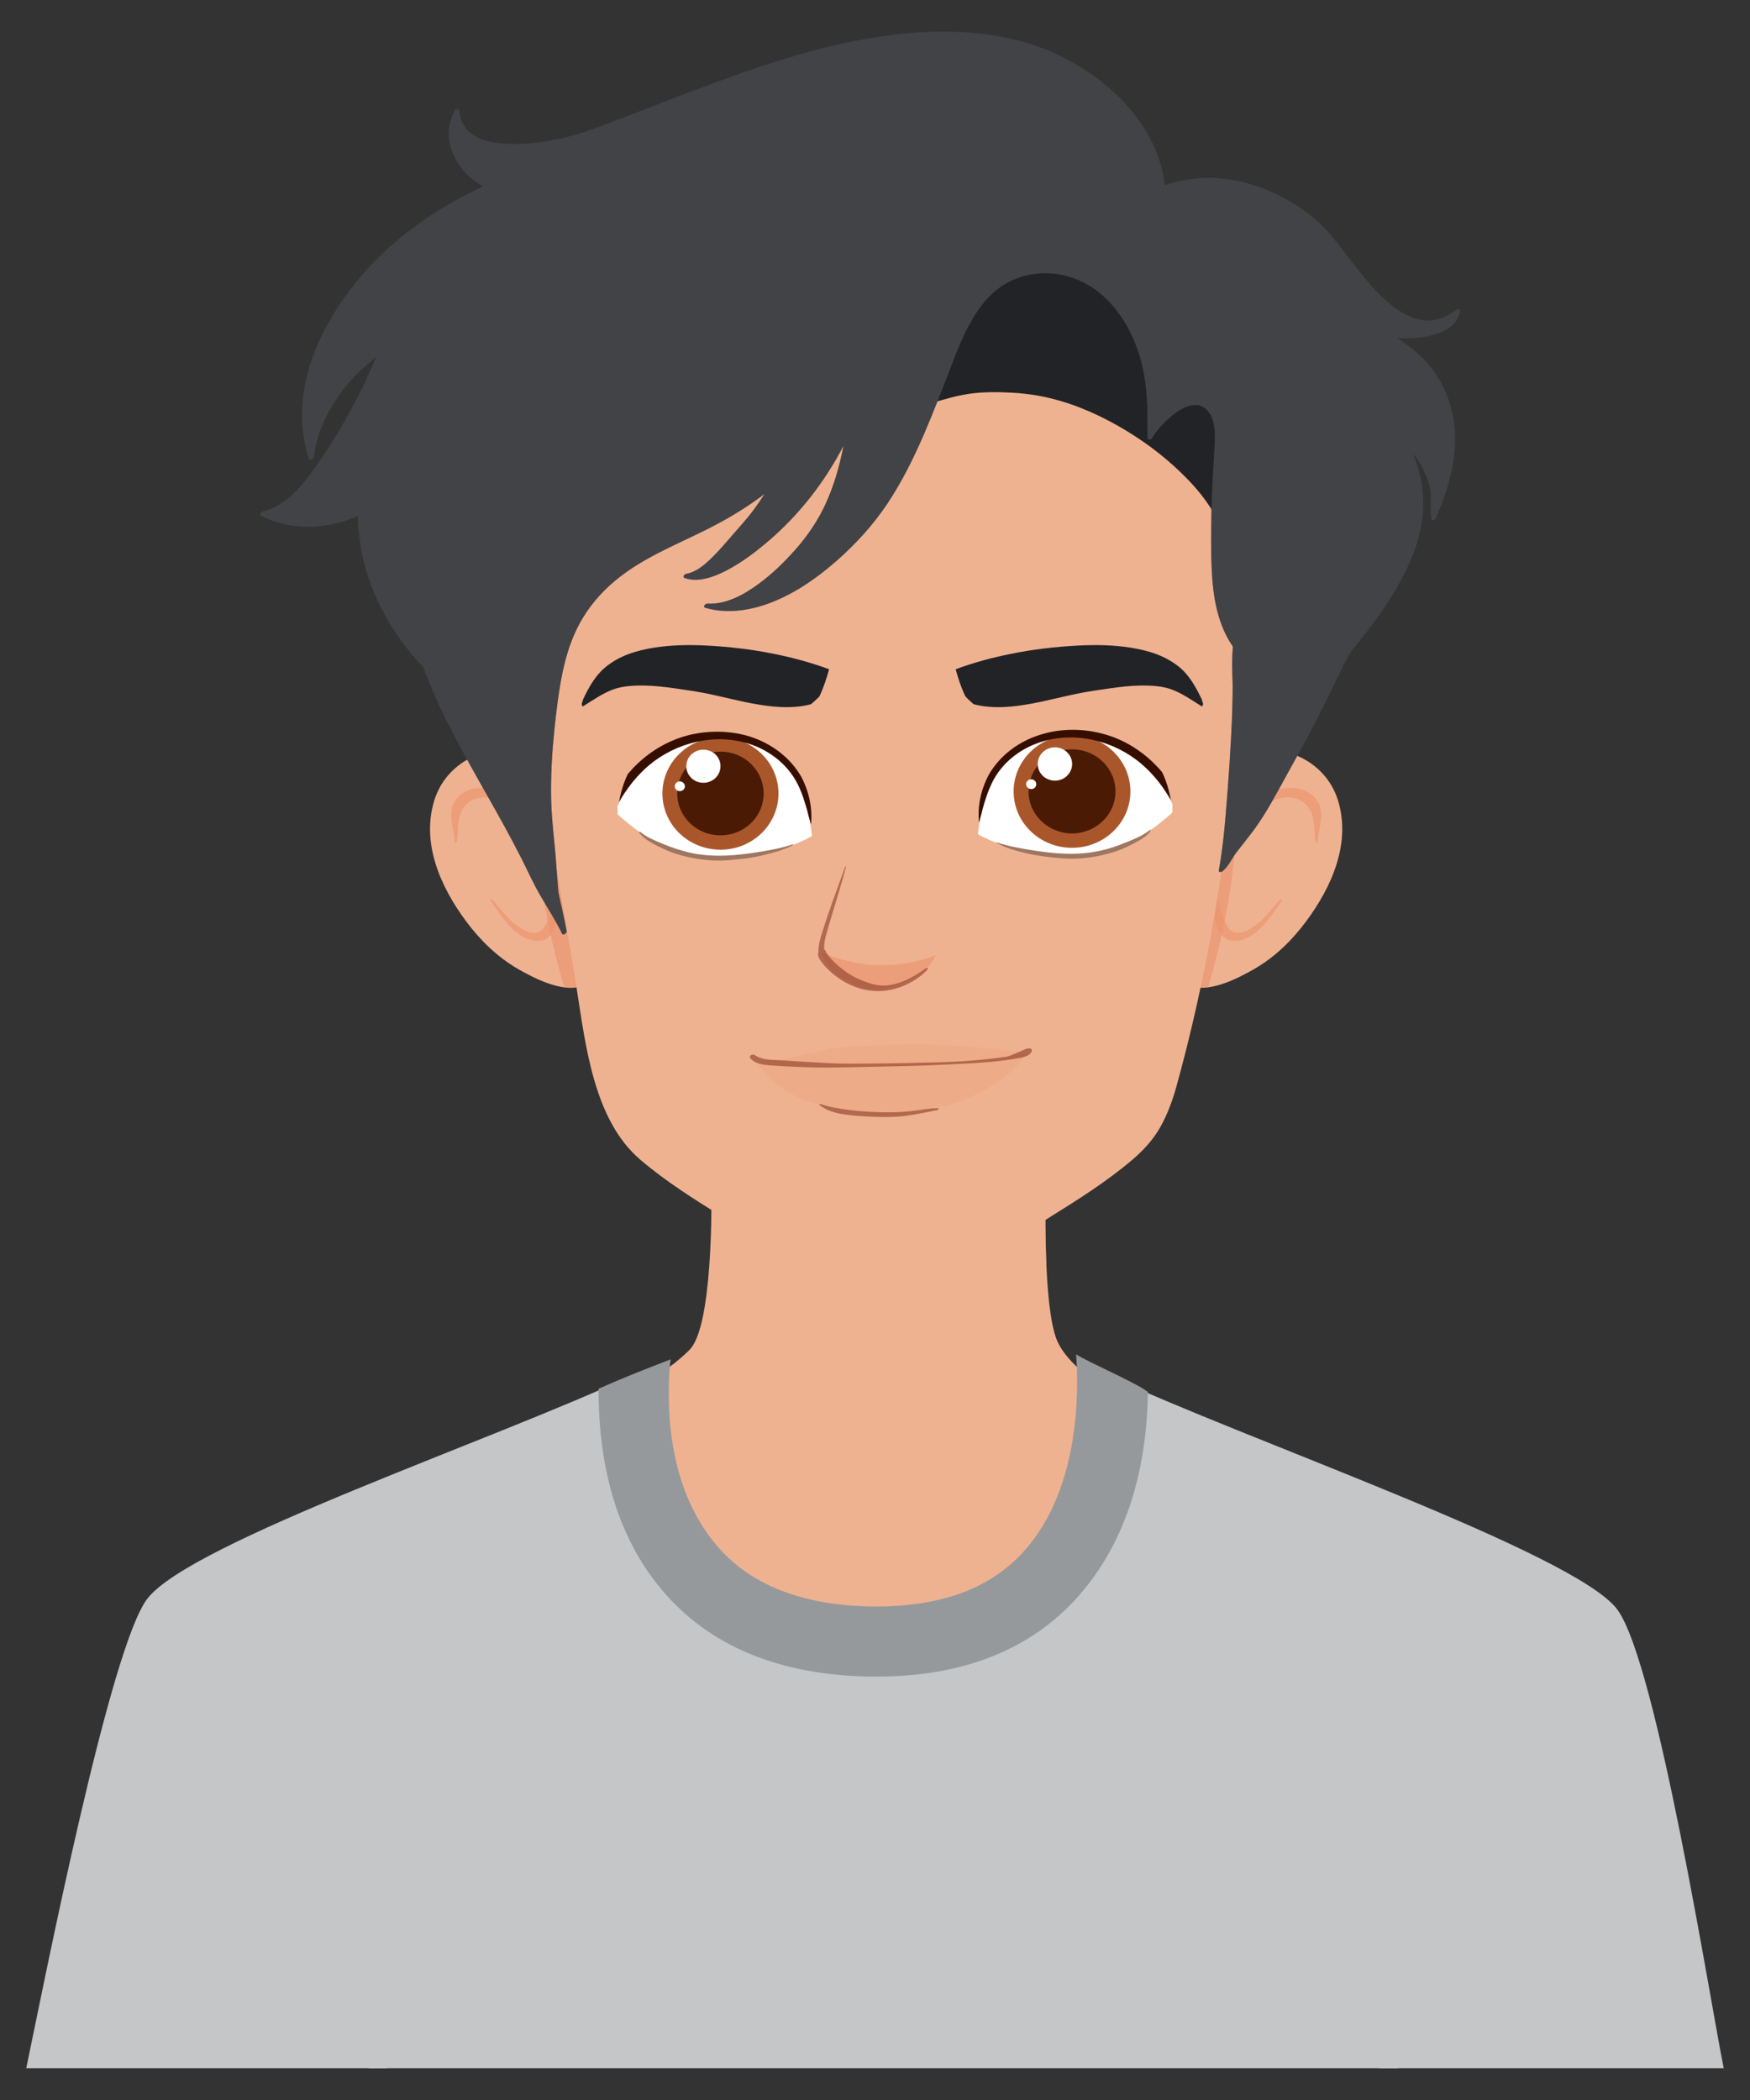 <?xml version="1.0" encoding="UTF-8"?>
<svg xmlns="http://www.w3.org/2000/svg" xmlns:xlink="http://www.w3.org/1999/xlink" width="50px" height="60px" viewBox="0 0 50 60" version="1.1">
<rect x="0" y="0" width="50" height="60" fill="#333333" stroke="none"/>
<defs>
<filter id="alpha" filterUnits="objectBoundingBox" x="0%" y="0%" width="100%" height="100%">
  <feColorMatrix type="matrix" in="SourceGraphic" values="0 0 0 0 1 0 0 0 0 1 0 0 0 0 1 0 0 0 1 0"/>
</filter>
<mask id="mask0">
  <g filter="url(#alpha)">
<rect x="0" y="0" width="50" height="60" style="fill:rgb(0%,0%,0%);fill-opacity:0.639;stroke:none;"/>
  </g>
</mask>
<clipPath id="clip1">
  <rect x="0" y="0" width="50" height="60"/>
</clipPath>
<g id="surface5" clip-path="url(#clip1)">
<path style=" stroke:none;fill-rule:nonzero;fill:rgb(93.725%,69.804%,56.863%);fill-opacity:1;" d="M 20.316 35.133 C 20.551 35.332 20.777 35.543 21.016 35.738 C 21.422 36.066 21.887 36.316 22.363 36.531 C 23.309 36.961 24.336 37.203 25.383 37.219 C 26.246 37.234 27.113 37.113 27.945 36.879 C 28.625 36.691 29.281 36.422 29.895 36.078 C 29.773 33.148 30.105 28.715 30.105 28.715 L 20.133 28.715 C 20.133 28.715 20.406 32.27 20.316 35.133 Z M 20.316 35.133 "/>
</g>
<mask id="mask1">
  <g filter="url(#alpha)">
<rect x="0" y="0" width="50" height="60" style="fill:rgb(0%,0%,0%);fill-opacity:0.639;stroke:none;"/>
  </g>
</mask>
<clipPath id="clip2">
  <rect x="0" y="0" width="50" height="60"/>
</clipPath>
<g id="surface8" clip-path="url(#clip2)">
<path style=" stroke:none;fill-rule:nonzero;fill:rgb(93.725%,69.804%,56.863%);fill-opacity:1;" d="M 30.895 39.168 C 30.863 39.469 30.824 39.773 30.773 40.07 C 30.652 40.793 30.457 41.504 30.148 42.168 C 29.852 42.809 29.438 43.395 28.902 43.859 C 28.391 44.301 27.797 44.641 27.168 44.879 C 26.523 45.117 25.84 45.254 25.152 45.297 C 24.461 45.34 23.766 45.285 23.09 45.133 C 22.426 44.98 21.773 44.734 21.195 44.375 C 20.594 44 20.102 43.473 19.801 42.832 C 19.434 42.055 19.316 41.191 19.223 40.348 C 19.18 39.953 19.207 39.559 19.223 39.164 C 19.227 39.102 19.227 39.043 19.23 38.98 C 17.707 40.188 14.965 41.41 14.004 41.891 C 14.09 42.113 14.18 42.336 14.289 42.547 C 14.414 42.789 14.57 43.016 14.727 43.234 C 15.391 44.16 16.227 44.957 17.113 45.672 C 18.73 46.984 20.68 47.855 22.734 48.242 C 23.758 48.434 24.82 48.527 25.863 48.469 C 26.867 48.418 27.859 48.211 28.805 47.871 C 29.762 47.527 30.664 47.047 31.488 46.461 C 32.316 45.867 33.023 45.164 33.684 44.398 C 34.383 43.59 35.051 42.746 35.613 41.84 C 35.652 41.781 35.684 41.727 35.719 41.668 C 34.609 41.102 32.168 40.266 30.895 39.168 Z M 30.895 39.168 "/>
</g>
<mask id="mask2">
  <g filter="url(#alpha)">
<rect x="0" y="0" width="50" height="60" style="fill:rgb(0%,0%,0%);fill-opacity:0.639;stroke:none;"/>
  </g>
</mask>
<clipPath id="clip3">
  <rect x="0" y="0" width="50" height="60"/>
</clipPath>
<g id="surface11" clip-path="url(#clip3)">
<path style=" stroke:none;fill-rule:nonzero;fill:rgb(92.157%,57.647%,42.745%);fill-opacity:1;" d="M 34.52 28.207 C 34.594 27.949 34.668 27.688 34.734 27.426 C 35 26.379 35.207 25.316 35.285 24.238 C 35.352 23.375 35.34 22.492 35.176 21.637 C 34.57 21.926 34.125 22.504 33.863 23.07 C 33.699 23.434 33.605 23.824 33.559 24.215 C 33.309 24.91 33.195 25.676 33.246 26.406 C 33.285 26.918 33.359 27.863 33.934 28.141 C 34.105 28.223 34.309 28.238 34.52 28.207 Z M 34.52 28.207 "/>
</g>
<mask id="mask3">
  <g filter="url(#alpha)">
<rect x="0" y="0" width="50" height="60" style="fill:rgb(0%,0%,0%);fill-opacity:0.671;stroke:none;"/>
  </g>
</mask>
<clipPath id="clip4">
  <rect x="0" y="0" width="50" height="60"/>
</clipPath>
<g id="surface14" clip-path="url(#clip4)">
<path style=" stroke:none;fill-rule:nonzero;fill:rgb(92.157%,57.647%,42.745%);fill-opacity:1;" d="M 37.645 22.891 C 37.508 22.676 37.266 22.547 37.012 22.516 C 36.426 22.445 35.828 22.852 35.465 23.258 C 34.648 24.164 34.504 25.473 34.465 26.629 C 34.465 26.695 34.566 26.648 34.57 26.602 C 34.602 26.414 34.629 26.227 34.66 26.035 C 34.684 26.172 34.719 26.305 34.754 26.426 C 34.82 26.66 34.973 26.867 35.238 26.879 C 35.883 26.91 36.324 26.156 36.629 25.727 C 36.66 25.684 36.594 25.676 36.57 25.703 C 36.281 26.031 35.984 26.457 35.555 26.617 C 35.207 26.746 35.051 26.5 34.953 26.219 C 34.875 25.988 34.75 25.723 34.801 25.477 C 34.805 25.441 34.793 25.426 34.773 25.418 C 34.891 24.855 35.059 24.301 35.352 23.809 C 35.605 23.379 35.988 22.988 36.48 22.836 C 36.816 22.727 37.184 22.781 37.395 23.082 C 37.59 23.363 37.531 23.734 37.582 24.055 C 37.59 24.094 37.652 24.055 37.652 24.027 C 37.668 23.652 37.867 23.25 37.645 22.891 Z M 37.645 22.891 "/>
</g>
<mask id="mask4">
  <g filter="url(#alpha)">
<rect x="0" y="0" width="50" height="60" style="fill:rgb(0%,0%,0%);fill-opacity:0.639;stroke:none;"/>
  </g>
</mask>
<clipPath id="clip5">
  <rect x="0" y="0" width="50" height="60"/>
</clipPath>
<g id="surface17" clip-path="url(#clip5)">
<path style=" stroke:none;fill-rule:nonzero;fill:rgb(92.157%,57.647%,42.745%);fill-opacity:1;" d="M 16.117 28.207 C 16.043 27.949 15.973 27.688 15.902 27.426 C 15.637 26.379 15.434 25.316 15.352 24.238 C 15.285 23.375 15.301 22.492 15.461 21.637 C 16.066 21.926 16.516 22.504 16.773 23.07 C 16.938 23.434 17.031 23.824 17.078 24.215 C 17.328 24.91 17.441 25.676 17.391 26.406 C 17.352 26.918 17.277 27.863 16.703 28.141 C 16.531 28.223 16.328 28.238 16.117 28.207 Z M 16.117 28.207 "/>
</g>
<mask id="mask5">
  <g filter="url(#alpha)">
<rect x="0" y="0" width="50" height="60" style="fill:rgb(0%,0%,0%);fill-opacity:0.671;stroke:none;"/>
  </g>
</mask>
<clipPath id="clip6">
  <rect x="0" y="0" width="50" height="60"/>
</clipPath>
<g id="surface20" clip-path="url(#clip6)">
<path style=" stroke:none;fill-rule:nonzero;fill:rgb(92.157%,57.647%,42.745%);fill-opacity:1;" d="M 12.992 22.891 C 13.129 22.676 13.371 22.547 13.625 22.516 C 14.211 22.445 14.809 22.852 15.176 23.258 C 15.988 24.164 16.133 25.473 16.172 26.629 C 16.172 26.695 16.074 26.648 16.066 26.602 C 16.039 26.414 16.008 26.227 15.98 26.035 C 15.953 26.172 15.918 26.305 15.887 26.426 C 15.816 26.66 15.664 26.867 15.398 26.879 C 14.754 26.91 14.316 26.156 14.008 25.727 C 13.977 25.684 14.043 25.676 14.066 25.703 C 14.355 26.031 14.652 26.457 15.082 26.617 C 15.43 26.746 15.586 26.5 15.684 26.219 C 15.762 25.988 15.891 25.723 15.836 25.477 C 15.832 25.441 15.844 25.426 15.867 25.418 C 15.746 24.855 15.578 24.301 15.285 23.809 C 15.031 23.379 14.648 22.988 14.156 22.836 C 13.82 22.727 13.453 22.781 13.242 23.082 C 13.047 23.363 13.105 23.734 13.055 24.055 C 13.051 24.094 12.988 24.055 12.984 24.027 C 12.969 23.652 12.773 23.25 12.992 22.891 Z M 12.992 22.891 "/>
</g>
<mask id="mask6">
  <g filter="url(#alpha)">
<rect x="0" y="0" width="50" height="60" style="fill:rgb(0%,0%,0%);fill-opacity:0.231;stroke:none;"/>
  </g>
</mask>
<clipPath id="clip7">
  <rect x="0" y="0" width="50" height="60"/>
</clipPath>
<g id="surface23" clip-path="url(#clip7)">
<path style=" stroke:none;fill-rule:nonzero;fill:rgb(92.157%,57.647%,42.745%);fill-opacity:1;" d="M 28.445 29.973 C 28.051 29.938 27.656 29.895 27.262 29.875 C 26.477 29.828 25.688 29.832 24.902 29.875 C 24.52 29.895 24.137 29.914 23.758 29.957 C 23.633 29.973 23.488 30.012 23.359 30.039 C 22.949 30.137 22.535 30.242 22.113 30.289 C 21.949 30.309 21.777 30.32 21.613 30.293 C 21.891 30.844 22.41 31.207 22.977 31.426 C 23.273 31.539 23.582 31.617 23.891 31.68 C 24.184 31.738 24.48 31.785 24.777 31.809 C 25.383 31.859 26 31.82 26.594 31.699 C 27.203 31.574 27.797 31.363 28.328 31.039 C 28.734 30.789 29.098 30.465 29.367 30.074 C 29.059 30.062 28.75 30.004 28.445 29.973 Z M 28.445 29.973 "/>
</g>
<mask id="mask7">
  <g filter="url(#alpha)">
<rect x="0" y="0" width="50" height="60" style="fill:rgb(0%,0%,0%);fill-opacity:0.639;stroke:none;"/>
  </g>
</mask>
<clipPath id="clip8">
  <rect x="0" y="0" width="50" height="60"/>
</clipPath>
<g id="surface26" clip-path="url(#clip8)">
<path style=" stroke:none;fill-rule:nonzero;fill:rgb(92.157%,57.647%,42.745%);fill-opacity:1;" d="M 24.656 27.539 C 24.246 27.484 23.852 27.363 23.477 27.211 C 23.504 27.367 23.582 27.512 23.691 27.641 C 23.875 27.859 24.125 28.02 24.395 28.129 C 24.637 28.227 24.918 28.293 25.184 28.262 C 25.52 28.219 25.852 28.098 26.137 27.918 C 26.387 27.766 26.621 27.555 26.746 27.289 C 26.504 27.379 26.258 27.453 26.004 27.5 C 25.559 27.586 25.105 27.602 24.656 27.539 Z M 24.656 27.539 "/>
</g>
<mask id="mask8">
  <g filter="url(#alpha)">
<rect x="0" y="0" width="50" height="60" style="fill:rgb(0%,0%,0%);fill-opacity:0.651;stroke:none;"/>
  </g>
</mask>
<clipPath id="clip9">
  <rect x="0" y="0" width="50" height="60"/>
</clipPath>
<g id="surface29" clip-path="url(#clip9)">
<path style=" stroke:none;fill-rule:nonzero;fill:rgb(57.255%,25.882%,16.863%);fill-opacity:1;" d="M 26.457 27.66 C 26.16 27.879 25.824 28.074 25.453 28.141 C 25.273 28.172 25.102 28.164 24.926 28.117 C 24.75 28.066 24.582 28 24.418 27.918 C 24.254 27.832 24.102 27.723 23.961 27.602 C 23.891 27.543 23.828 27.484 23.766 27.418 C 23.711 27.355 23.645 27.285 23.605 27.211 C 23.598 27.195 23.594 27.18 23.586 27.164 C 23.574 27.152 23.562 27.145 23.555 27.129 C 23.543 27.09 23.547 27.035 23.551 27 C 23.555 26.914 23.574 26.828 23.594 26.746 C 23.641 26.57 23.695 26.395 23.746 26.223 C 23.891 25.734 24.043 25.254 24.172 24.766 C 24.176 24.746 24.152 24.754 24.148 24.762 C 23.984 25.227 23.809 25.684 23.652 26.145 C 23.59 26.34 23.523 26.531 23.465 26.723 C 23.438 26.812 23.414 26.902 23.398 26.992 C 23.391 27.035 23.387 27.074 23.383 27.117 C 23.383 27.137 23.387 27.16 23.387 27.18 C 23.387 27.207 23.371 27.23 23.371 27.254 C 23.367 27.344 23.43 27.43 23.48 27.496 C 23.539 27.574 23.605 27.648 23.676 27.715 C 23.82 27.855 23.984 27.977 24.164 28.074 C 24.52 28.266 24.922 28.359 25.328 28.301 C 25.766 28.238 26.203 28.02 26.5 27.703 C 26.531 27.668 26.492 27.637 26.457 27.66 Z M 26.457 27.66 "/>
</g>
<mask id="mask9">
  <g filter="url(#alpha)">
<rect x="0" y="0" width="50" height="60" style="fill:rgb(0%,0%,0%);fill-opacity:0.51;stroke:none;"/>
  </g>
</mask>
<clipPath id="clip10">
  <rect x="0" y="0" width="50" height="60"/>
</clipPath>
<g id="surface32" clip-path="url(#clip10)">
<path style=" stroke:none;fill-rule:nonzero;fill:rgb(25.882%,26.275%,27.451%);fill-opacity:1;" d="M 35.223 18.469 C 35.219 18.594 35.207 18.719 35.207 18.848 C 35.199 19.09 35.215 19.336 35.219 19.578 C 35.219 19.824 35.215 20.07 35.207 20.316 C 35.172 21.301 35.102 22.289 35.02 23.27 C 34.977 23.809 34.918 24.34 34.824 24.871 C 34.816 24.926 34.895 24.922 34.922 24.898 C 35.105 24.754 35.191 24.531 35.328 24.352 C 35.406 24.25 35.488 24.148 35.566 24.047 C 35.883 22.977 36.215 21.895 36.332 20.781 C 36.473 19.5 36.254 18.246 35.812 17.047 C 35.797 17.012 35.844 16.98 35.871 17 C 36.18 17.184 36.5 17.359 36.852 17.453 C 37.16 17.535 37.469 17.543 37.773 17.473 C 37.43 17.383 37.102 17.23 36.824 17.004 C 36.547 16.777 36.332 16.48 36.184 16.152 C 35.906 15.539 35.848 14.844 35.863 14.176 C 35.879 13.449 36.016 12.738 36.094 12.02 C 36.18 11.254 36.223 10.262 35.578 9.707 C 35.254 9.426 34.809 9.297 34.383 9.379 C 33.965 9.457 33.609 9.723 33.391 10.082 C 33.371 10.113 33.324 10.105 33.312 10.07 C 33.098 9.402 33.094 8.684 33.258 8.004 C 33.555 6.793 34.469 5.559 35.816 5.449 C 35.965 5.438 36.113 5.441 36.258 5.453 C 35.832 5.273 35.383 5.152 34.926 5.102 C 34.543 5.059 34.16 5.086 33.785 5.16 C 33.617 5.191 33.445 5.234 33.277 5.293 C 33.195 4.531 32.852 3.816 32.371 3.219 C 31.844 2.57 31.164 2.047 30.422 1.664 C 29.613 1.246 28.75 1.027 27.844 0.945 C 27.059 0.875 26.277 0.902 25.504 0.996 C 26.312 0.938 27.137 0.973 27.934 1.137 C 28.34 1.223 28.742 1.344 29.125 1.5 C 29.508 1.656 29.887 1.848 30.227 2.086 C 30.836 2.516 31.371 3.066 31.742 3.711 C 32.113 4.348 32.312 5.074 32.297 5.809 C 32.293 5.848 32.234 5.871 32.215 5.828 C 32.184 5.758 32.152 5.691 32.113 5.625 C 31.816 5.078 31.316 4.68 30.762 4.402 C 30.188 4.117 29.551 3.953 28.914 3.883 C 28.223 3.801 27.527 3.836 26.848 3.977 C 26.027 4.148 25.242 4.461 24.508 4.852 C 24.379 4.922 24.25 4.996 24.121 5.07 C 24.691 4.848 25.289 4.707 25.895 4.641 C 26.523 4.57 27.164 4.582 27.789 4.672 C 28.406 4.758 29.012 4.926 29.582 5.18 C 30.129 5.43 30.641 5.762 31.07 6.18 C 31.105 6.211 31.059 6.273 31.02 6.246 C 30.93 6.18 30.84 6.121 30.746 6.066 C 30.398 5.867 30.012 5.742 29.609 5.715 C 29.227 5.688 28.844 5.746 28.48 5.863 C 27.711 6.109 27.027 6.594 26.457 7.152 C 26.176 7.43 25.914 7.73 25.684 8.051 C 25.445 8.383 25.238 8.734 25.035 9.086 C 24.586 9.871 24.184 10.684 23.727 11.465 C 23.285 12.223 22.785 12.961 22.148 13.578 C 22.117 13.605 22.062 13.578 22.078 13.535 C 22.195 13.188 22.328 12.848 22.461 12.504 C 22.688 11.918 22.922 11.328 23.09 10.719 C 23.184 10.395 23.254 10.066 23.301 9.73 C 23.016 10.133 22.684 10.5 22.324 10.844 C 21.5 11.633 20.543 12.277 19.582 12.895 C 18.617 13.516 17.617 14.094 16.734 14.84 C 15.902 15.543 15.168 16.387 14.73 17.391 C 14.27 18.441 14.188 19.605 14.375 20.73 C 14.383 20.777 14.324 20.805 14.297 20.762 C 14.254 20.699 14.215 20.633 14.176 20.57 C 13.855 20.043 13.605 19.48 13.43 18.895 C 13.246 18.297 13.133 17.68 13.098 17.055 C 13.066 16.441 13.105 15.816 13.227 15.211 C 13.297 14.879 13.391 14.551 13.512 14.23 C 13.238 14.645 13.02 15.098 12.855 15.566 C 12.617 16.242 12.477 16.945 12.395 17.652 C 12.387 17.688 12.352 17.707 12.32 17.684 C 12.277 17.645 12.234 17.602 12.195 17.562 C 11.852 17.191 11.652 16.711 11.5 16.238 C 11.422 15.992 11.359 15.742 11.301 15.492 C 11.246 15.254 11.184 15.02 11.148 14.777 C 11.074 14.277 11.094 13.762 11.199 13.266 C 11.199 13.262 11.199 13.258 11.199 13.254 C 10.547 13.91 9.789 14.469 8.898 14.766 C 8.633 14.852 8.355 14.922 8.078 14.965 C 8.785 15.133 9.555 15.043 10.219 14.746 C 10.23 15.016 10.258 15.285 10.297 15.551 C 10.469 16.684 10.988 17.734 11.707 18.621 C 11.832 18.777 11.965 18.93 12.102 19.074 C 12.105 19.082 12.109 19.09 12.109 19.098 C 12.344 19.734 12.629 20.348 12.941 20.945 C 13.566 22.156 14.285 23.312 14.898 24.527 C 15.078 24.879 15.234 25.238 15.434 25.582 C 15.645 25.945 15.875 26.297 16.059 26.676 C 16.09 26.742 16.199 26.66 16.191 26.602 C 16.121 26.23 16.031 25.863 15.953 25.496 C 15.93 25.223 15.91 24.953 15.891 24.68 C 15.848 24.051 15.758 23.434 15.746 22.805 C 15.734 22.148 15.773 21.492 15.84 20.84 C 15.898 20.289 15.965 19.734 16.078 19.188 C 16.18 18.711 16.328 18.242 16.562 17.812 C 16.816 17.344 17.168 16.926 17.582 16.586 C 18.43 15.879 19.488 15.508 20.453 14.996 C 20.934 14.742 21.406 14.449 21.844 14.113 C 21.734 14.289 21.617 14.457 21.492 14.621 C 21.309 14.863 21.105 15.082 20.906 15.312 C 20.723 15.527 20.539 15.742 20.336 15.938 C 20.133 16.133 19.895 16.348 19.605 16.395 C 19.555 16.402 19.492 16.488 19.562 16.516 C 19.949 16.652 20.395 16.484 20.738 16.309 C 21.184 16.082 21.586 15.777 21.965 15.453 C 22.836 14.703 23.559 13.777 24.086 12.762 C 24.09 12.754 24.094 12.742 24.098 12.734 C 24.094 12.758 24.09 12.785 24.086 12.809 C 23.977 13.344 23.828 13.871 23.602 14.367 C 23.387 14.848 23.094 15.281 22.746 15.68 C 22.422 16.047 22.07 16.395 21.672 16.688 C 21.254 16.992 20.746 17.277 20.207 17.246 C 20.152 17.246 20.07 17.344 20.148 17.367 C 20.816 17.562 21.543 17.43 22.168 17.16 C 22.82 16.883 23.402 16.465 23.93 16 C 24.469 15.523 24.949 14.992 25.348 14.398 C 25.762 13.777 26.094 13.109 26.391 12.426 C 26.664 11.793 26.914 11.145 27.16 10.5 C 27.379 9.934 27.602 9.359 27.949 8.855 C 28.113 8.621 28.305 8.402 28.539 8.23 C 28.797 8.039 29.102 7.91 29.418 7.848 C 30.051 7.719 30.707 7.875 31.238 8.234 C 31.82 8.629 32.215 9.238 32.465 9.883 C 32.715 10.539 32.785 11.234 32.785 11.934 C 32.785 12.113 32.785 12.293 32.789 12.473 C 32.789 12.48 32.793 12.484 32.797 12.488 C 32.754 12.57 32.875 12.582 32.91 12.52 C 33.043 12.305 33.215 12.109 33.406 11.945 C 33.594 11.777 33.828 11.609 34.086 11.574 C 34.371 11.535 34.57 11.746 34.648 11.996 C 34.766 12.359 34.695 12.766 34.68 13.137 C 34.656 13.609 34.621 14.086 34.613 14.562 C 34.605 15.016 34.602 15.469 34.609 15.922 C 34.625 16.727 34.699 17.586 35.113 18.297 C 35.148 18.355 35.184 18.414 35.223 18.469 Z M 35.223 18.469 "/>
</g>
<mask id="mask10">
  <g filter="url(#alpha)">
<rect x="0" y="0" width="50" height="60" style="fill:rgb(0%,0%,0%);fill-opacity:0.651;stroke:none;"/>
  </g>
</mask>
<clipPath id="clip11">
  <rect x="0" y="0" width="50" height="60"/>
</clipPath>
<g id="surface35" clip-path="url(#clip11)">
<path style=" stroke:none;fill-rule:nonzero;fill:rgb(57.255%,25.882%,16.863%);fill-opacity:1;" d="M 29.453 29.965 C 29.387 29.926 29.27 29.984 29.211 30.012 C 29.07 30.078 28.934 30.137 28.785 30.188 C 28.781 30.188 28.781 30.188 28.781 30.188 C 28.766 30.191 28.754 30.195 28.738 30.195 C 28.113 30.285 27.473 30.332 26.84 30.352 C 26.211 30.367 25.582 30.383 24.953 30.387 C 24.637 30.387 24.32 30.395 24.004 30.387 C 23.699 30.379 23.391 30.359 23.086 30.344 C 22.793 30.328 22.5 30.301 22.207 30.289 C 21.992 30.281 21.723 30.27 21.551 30.133 C 21.551 30.137 21.551 30.137 21.547 30.137 C 21.492 30.105 21.387 30.176 21.434 30.23 C 21.566 30.398 21.816 30.426 22.027 30.441 C 22.297 30.461 22.566 30.473 22.836 30.484 C 23.527 30.52 24.215 30.492 24.906 30.48 C 25.602 30.465 26.301 30.453 26.996 30.418 C 27.672 30.383 28.359 30.363 29.023 30.246 C 29.137 30.227 29.254 30.211 29.359 30.16 C 29.414 30.133 29.543 30.02 29.453 29.965 Z M 29.453 29.965 "/>
</g>
<mask id="mask11">
  <g filter="url(#alpha)">
<rect x="0" y="0" width="50" height="60" style="fill:rgb(0%,0%,0%);fill-opacity:0.651;stroke:none;"/>
  </g>
</mask>
<clipPath id="clip12">
  <rect x="0" y="0" width="50" height="60"/>
</clipPath>
<g id="surface38" clip-path="url(#clip12)">
<path style=" stroke:none;fill-rule:nonzero;fill:rgb(57.255%,25.882%,16.863%);fill-opacity:1;" d="M 26.801 31.664 C 26.664 31.66 26.527 31.68 26.391 31.699 C 26.246 31.719 26.102 31.742 25.953 31.754 C 25.664 31.785 25.371 31.785 25.082 31.777 C 24.801 31.766 24.52 31.75 24.242 31.711 C 23.977 31.676 23.699 31.633 23.445 31.543 C 23.43 31.539 23.398 31.566 23.418 31.578 C 23.527 31.656 23.633 31.715 23.766 31.758 C 23.891 31.801 24.023 31.828 24.156 31.844 C 24.434 31.883 24.719 31.902 25.004 31.91 C 25.301 31.922 25.605 31.918 25.898 31.879 C 26.043 31.859 26.188 31.832 26.328 31.805 C 26.484 31.777 26.641 31.75 26.789 31.715 C 26.812 31.707 26.84 31.668 26.801 31.664 Z M 26.801 31.664 "/>
</g>
</defs>
<g id="surface1">
<path style=" stroke:none;fill-rule:nonzero;fill:rgb(93.725%,69.804%,56.863%);fill-opacity:1;" d="M 14.289 42.547 C 14.414 42.789 14.57 43.012 14.727 43.23 C 15.391 44.156 16.227 44.957 17.113 45.672 C 18.73 46.984 20.68 47.852 22.734 48.238 C 23.758 48.434 24.82 48.527 25.863 48.469 C 26.867 48.418 27.859 48.211 28.805 47.871 C 29.762 47.527 30.664 47.047 31.488 46.461 C 32.316 45.867 33.023 45.164 33.684 44.398 C 34.383 43.586 35.051 42.746 35.613 41.84 C 35.652 41.781 35.684 41.727 35.719 41.668 C 34.348 40.965 30.945 39.859 30.223 38.348 C 29.5 36.828 30.105 28.715 30.105 28.715 L 20.133 28.715 C 20.133 28.715 20.805 37.473 19.695 38.574 C 18.348 39.902 15.074 41.355 14.004 41.891 C 14.09 42.113 14.18 42.336 14.289 42.547 Z M 14.289 42.547 "/>
<use xlink:href="#surface5" mask="url(#mask0)"/>
<use xlink:href="#surface8" mask="url(#mask1)"/>
<path style=" stroke:none;fill-rule:nonzero;fill:rgb(76.863%,77.647%,78.431%);fill-opacity:1;" d="M 49.25 59.094 C 48.879 57.289 47.344 47.512 46.207 45.984 C 45 44.363 35.488 41.102 31.66 39.293 C 31.703 39.426 31.738 39.559 31.77 39.695 C 31.906 40.297 31.938 40.918 31.883 41.527 C 31.824 42.145 31.684 42.75 31.465 43.332 C 31.258 43.887 30.977 44.422 30.613 44.895 C 30.301 45.305 29.922 45.656 29.5 45.953 C 29.059 46.262 28.578 46.508 28.074 46.699 C 27.551 46.902 27.008 47.043 26.453 47.133 C 26.129 47.188 25.805 47.219 25.477 47.238 L 25.477 47.215 C 25.305 47.23 25.133 47.242 24.961 47.246 C 24.93 47.246 24.895 47.246 24.859 47.25 C 24.828 47.246 24.793 47.246 24.762 47.246 C 24.59 47.242 24.418 47.23 24.246 47.215 L 24.246 47.238 C 23.918 47.219 23.594 47.188 23.27 47.133 C 22.715 47.043 22.172 46.902 21.648 46.699 C 21.145 46.508 20.664 46.262 20.223 45.953 C 19.801 45.656 19.422 45.305 19.109 44.895 C 18.746 44.422 18.465 43.887 18.258 43.332 C 18.039 42.75 17.898 42.145 17.84 41.527 C 17.785 40.918 17.816 40.297 17.953 39.695 C 17.984 39.559 18.02 39.426 18.062 39.293 C 14.234 41.102 5.406 44.07 4.199 45.691 C 3.141 47.113 1.324 56.324 0.75 59.094 Z M 49.25 59.094 "/>
<path style=" stroke:none;fill-rule:nonzero;fill:rgb(58.824%,60%,60.784%);fill-opacity:1;" d="M 30.746 38.695 C 30.816 39.617 30.887 42.5 29.27 44.305 C 28.824 44.805 28.27 45.191 27.629 45.453 C 26.863 45.762 25.949 45.914 24.906 45.898 C 22.926 45.871 21.434 45.285 20.473 44.152 C 18.996 42.41 19.059 39.977 19.145 38.949 C 19.145 38.949 19.164 38.836 19.16 38.84 C 18.469 39.105 17.777 39.375 17.102 39.68 C 17.098 41.25 17.359 43.59 18.914 45.43 C 20.27 47.035 22.277 47.867 24.879 47.902 C 24.934 47.902 24.988 47.902 25.047 47.902 C 27.512 47.902 29.445 47.137 30.793 45.625 C 32.457 43.762 32.777 41.363 32.797 39.77 C 32.438 39.492 31.043 38.898 30.746 38.695 Z M 30.746 38.695 "/>
<path style=" stroke:none;fill-rule:nonzero;fill:rgb(76.863%,77.647%,78.431%);fill-opacity:1;" d="M 11.059 59.094 C 11.055 59.047 11.055 58.996 11.055 58.949 C 11.043 58.613 11.035 58.281 11.027 57.945 C 11.012 57.293 10.984 56.641 11.008 55.988 C 11.031 55.359 11.082 54.73 11.105 54.102 C 11.125 53.566 11.125 53.027 11.059 52.492 C 10.984 53.035 10.891 53.574 10.805 54.117 C 10.629 55.242 10.508 56.379 10.496 57.52 C 10.492 58.047 10.508 58.57 10.531 59.094 Z M 11.059 59.094 "/>
<path style=" stroke:none;fill-rule:nonzero;fill:rgb(76.863%,77.647%,78.431%);fill-opacity:1;" d="M 39.414 59.094 C 39.418 59.047 39.418 58.996 39.422 58.949 C 39.434 58.613 39.441 58.281 39.445 57.945 C 39.461 57.293 39.492 56.641 39.465 55.988 C 39.441 55.359 39.391 54.73 39.367 54.102 C 39.348 53.566 39.348 53.027 39.414 52.492 C 39.492 53.035 39.582 53.574 39.668 54.117 C 39.844 55.242 39.969 56.379 39.977 57.52 C 39.984 58.047 39.969 58.57 39.945 59.094 Z M 39.414 59.094 "/>
<path style=" stroke:none;fill-rule:nonzero;fill:rgb(93.725%,69.804%,56.863%);fill-opacity:1;" d="M 38.223 22.852 C 37.855 21.699 36.559 21.125 35.344 21.566 C 34.648 21.82 34.148 22.453 33.863 23.07 C 33.699 23.434 33.605 23.824 33.559 24.215 C 33.309 24.91 33.195 25.676 33.246 26.406 C 33.285 26.918 33.359 27.863 33.934 28.141 C 34.488 28.41 35.363 27.957 35.832 27.688 C 36.43 27.344 36.918 26.863 37.312 26.332 C 38.059 25.332 38.609 24.074 38.223 22.852 Z M 38.223 22.852 "/>
<use xlink:href="#surface11" mask="url(#mask2)"/>
<use xlink:href="#surface14" mask="url(#mask3)"/>
<path style=" stroke:none;fill-rule:nonzero;fill:rgb(93.725%,69.804%,56.863%);fill-opacity:1;" d="M 13.324 26.332 C 13.719 26.863 14.211 27.344 14.805 27.688 C 15.273 27.957 16.148 28.41 16.703 28.141 C 17.277 27.863 17.352 26.918 17.391 26.406 C 17.441 25.676 17.328 24.91 17.078 24.215 C 17.031 23.824 16.938 23.434 16.773 23.07 C 16.492 22.453 15.988 21.82 15.293 21.566 C 14.078 21.125 12.781 21.699 12.414 22.852 C 12.027 24.074 12.578 25.332 13.324 26.332 Z M 13.324 26.332 "/>
<use xlink:href="#surface17" mask="url(#mask4)"/>
<use xlink:href="#surface20" mask="url(#mask5)"/>
<path style=" stroke:none;fill-rule:nonzero;fill:rgb(93.725%,69.804%,56.863%);fill-opacity:1;" d="M 35.574 18.781 C 35.758 16.719 35.875 14.648 35.727 12.574 C 35.625 11.191 35.348 9.699 34.297 8.75 C 33.816 8.316 33.215 8.035 32.605 7.793 C 29.203 6.453 25.012 6.141 21.461 7.125 C 19.742 7.602 18.145 8.445 16.715 9.488 C 16.148 9.898 15.629 10.363 15.258 10.891 C 15.184 11.059 15.121 11.234 15.07 11.41 C 15.012 11.637 14.996 11.875 14.98 12.105 C 14.727 15.898 15.098 19.699 15.672 23.449 C 15.918 25.059 16.23 26.652 16.48 28.266 C 16.734 29.879 16.969 32.008 18.297 33.137 C 19.035 33.766 19.859 34.281 20.684 34.793 C 21.484 35.293 22.258 35.859 23.125 36.25 C 24.203 36.742 25.48 36.883 26.652 36.57 C 27.887 36.242 28.91 35.453 29.969 34.793 C 30.789 34.281 31.613 33.766 32.352 33.137 C 32.672 32.863 32.949 32.562 33.156 32.195 C 33.352 31.844 33.492 31.465 33.602 31.078 C 34.434 28.082 34.961 25 35.266 21.91 C 35.367 20.871 35.48 19.828 35.574 18.781 Z M 35.574 18.781 "/>
<use xlink:href="#surface23" mask="url(#mask6)"/>
<use xlink:href="#surface26" mask="url(#mask7)"/>
<path style=" stroke:none;fill-rule:nonzero;fill:rgb(100%,100%,100%);fill-opacity:1;" d="M 33.164 22.41 C 32.902 22.039 32.566 21.707 32.164 21.477 C 31.703 21.211 31.18 21.07 30.645 21.031 C 30.602 21.027 30.559 21.027 30.512 21.027 C 30.246 21.051 29.988 21.102 29.746 21.172 C 29.426 21.266 29.141 21.414 28.902 21.602 C 28.574 21.898 28.344 22.254 28.199 22.645 C 28.055 23.027 27.984 23.43 27.941 23.836 C 28.238 24.004 28.57 24.125 28.906 24.215 C 29.352 24.332 29.809 24.402 30.266 24.438 C 30.465 24.457 30.664 24.465 30.863 24.469 C 31.121 24.445 31.379 24.406 31.629 24.348 C 31.762 24.316 31.895 24.281 32.023 24.242 C 32.555 23.965 33.051 23.617 33.492 23.219 C 33.496 23.137 33.5 23.059 33.5 22.977 C 33.406 22.781 33.293 22.59 33.164 22.41 Z M 33.164 22.41 "/>
<path style=" stroke:none;fill-rule:nonzero;fill:rgb(66.667%,33.725%,16.863%);fill-opacity:1;" d="M 32.297 22.613 C 32.297 21.723 31.551 21 30.629 21 C 29.707 21 28.961 21.723 28.961 22.613 C 28.961 23.504 29.707 24.223 30.629 24.223 C 31.551 24.223 32.297 23.504 32.297 22.613 Z M 32.297 22.613 "/>
<path style=" stroke:none;fill-rule:nonzero;fill:rgb(29.02%,10.196%,1.961%);fill-opacity:1;" d="M 31.871 22.613 C 31.871 21.949 31.316 21.41 30.629 21.41 C 29.945 21.41 29.387 21.949 29.387 22.613 C 29.387 23.273 29.945 23.812 30.629 23.812 C 31.316 23.812 31.871 23.273 31.871 22.613 Z M 31.871 22.613 "/>
<path style=" stroke:none;fill-rule:nonzero;fill:rgb(100%,100%,100%);fill-opacity:1;" d="M 30.621 21.93 C 30.562 22.188 30.301 22.352 30.035 22.293 C 29.77 22.238 29.602 21.984 29.66 21.727 C 29.719 21.469 29.98 21.309 30.246 21.363 C 30.512 21.422 30.68 21.676 30.621 21.93 Z M 30.621 21.93 "/>
<path style=" stroke:none;fill-rule:nonzero;fill:rgb(100%,100%,100%);fill-opacity:1;" d="M 29.605 22.434 C 29.59 22.512 29.512 22.559 29.434 22.543 C 29.355 22.527 29.305 22.449 29.32 22.375 C 29.34 22.301 29.418 22.25 29.496 22.27 C 29.574 22.285 29.621 22.359 29.605 22.434 Z M 29.605 22.434 "/>
<path style=" stroke:none;fill-rule:nonzero;fill:rgb(61.961%,46.667%,38.039%);fill-opacity:1;" d="M 32.852 23.715 C 32.66 23.871 32.422 23.969 32.188 24.062 C 31.918 24.176 31.637 24.27 31.348 24.324 C 30.73 24.445 30.109 24.391 29.492 24.293 C 29.16 24.238 28.809 24.18 28.488 24.07 C 28.48 24.066 28.473 24.078 28.477 24.082 C 28.738 24.234 29.031 24.309 29.324 24.379 C 29.652 24.457 29.996 24.496 30.336 24.523 C 30.641 24.547 30.953 24.531 31.254 24.48 C 31.562 24.426 31.875 24.344 32.156 24.215 C 32.293 24.152 32.43 24.082 32.559 24.008 C 32.676 23.938 32.809 23.848 32.879 23.73 C 32.891 23.715 32.867 23.703 32.852 23.715 Z M 32.852 23.715 "/>
<path style=" stroke:none;fill-rule:nonzero;fill:rgb(21.176%,5.49%,0%);fill-opacity:1;" d="M 33.203 22.062 C 33.117 21.957 33.023 21.859 32.93 21.77 C 32.527 21.387 32.039 21.102 31.496 20.961 C 30.949 20.816 30.344 20.812 29.801 20.969 C 29.223 21.129 28.699 21.477 28.363 21.961 C 28.32 22.016 28.285 22.074 28.25 22.137 C 28.027 22.559 27.922 23.035 27.973 23.504 C 27.992 23.426 28.016 23.344 28.039 23.262 C 28.062 23.164 28.086 23.066 28.117 22.965 C 28.203 22.688 28.297 22.418 28.453 22.168 C 28.738 21.719 29.184 21.387 29.695 21.215 C 30.691 20.875 31.824 21.156 32.605 21.82 C 32.836 22.016 33.043 22.246 33.215 22.488 C 33.301 22.609 33.383 22.734 33.453 22.859 C 33.406 22.586 33.324 22.312 33.203 22.062 Z M 33.203 22.062 "/>
<path style=" stroke:none;fill-rule:nonzero;fill:rgb(100%,100%,100%);fill-opacity:1;" d="M 17.977 22.461 C 18.238 22.09 18.574 21.762 18.977 21.527 C 19.438 21.262 19.965 21.121 20.496 21.086 C 20.539 21.082 20.582 21.078 20.629 21.078 C 20.895 21.105 21.152 21.152 21.395 21.223 C 21.715 21.316 22 21.465 22.238 21.652 C 22.566 21.949 22.797 22.309 22.941 22.695 C 23.086 23.078 23.156 23.48 23.199 23.887 C 22.902 24.059 22.57 24.18 22.234 24.27 C 21.789 24.387 21.332 24.457 20.875 24.492 C 20.676 24.508 20.477 24.52 20.277 24.52 C 20.02 24.5 19.762 24.457 19.512 24.398 C 19.379 24.371 19.246 24.332 19.117 24.293 C 18.586 24.016 18.09 23.668 17.648 23.27 C 17.645 23.191 17.641 23.109 17.641 23.031 C 17.734 22.832 17.848 22.641 17.977 22.461 Z M 17.977 22.461 "/>
<path style=" stroke:none;fill-rule:nonzero;fill:rgb(66.667%,33.725%,16.863%);fill-opacity:1;" d="M 22.242 22.672 C 22.242 21.785 21.5 21.066 20.586 21.066 C 19.668 21.066 18.926 21.785 18.926 22.672 C 18.926 23.559 19.668 24.277 20.586 24.277 C 21.5 24.277 22.242 23.559 22.242 22.672 Z M 22.242 22.672 "/>
<path style=" stroke:none;fill-rule:nonzero;fill:rgb(29.02%,10.196%,1.961%);fill-opacity:1;" d="M 21.789 22.93 C 21.645 23.574 20.984 23.98 20.32 23.84 C 19.652 23.695 19.23 23.059 19.379 22.414 C 19.523 21.77 20.184 21.363 20.852 21.504 C 21.516 21.645 21.938 22.285 21.789 22.93 Z M 21.789 22.93 "/>
<path style=" stroke:none;fill-rule:nonzero;fill:rgb(100%,100%,100%);fill-opacity:1;" d="M 20.574 21.992 C 20.516 22.25 20.258 22.41 19.992 22.355 C 19.727 22.297 19.562 22.047 19.621 21.789 C 19.676 21.535 19.938 21.375 20.203 21.43 C 20.465 21.484 20.633 21.738 20.574 21.992 Z M 20.574 21.992 "/>
<path style=" stroke:none;fill-rule:nonzero;fill:rgb(100%,100%,100%);fill-opacity:1;" d="M 19.566 22.496 C 19.547 22.57 19.469 22.617 19.391 22.602 C 19.316 22.586 19.266 22.512 19.281 22.438 C 19.301 22.359 19.375 22.312 19.453 22.328 C 19.531 22.348 19.582 22.422 19.566 22.496 Z M 19.566 22.496 "/>
<path style=" stroke:none;fill-rule:nonzero;fill:rgb(61.961%,46.667%,38.039%);fill-opacity:1;" d="M 18.289 23.766 C 18.484 23.926 18.719 24.02 18.953 24.117 C 19.223 24.227 19.504 24.32 19.793 24.379 C 20.41 24.5 21.031 24.445 21.648 24.348 C 21.984 24.293 22.332 24.234 22.652 24.121 C 22.66 24.121 22.668 24.129 22.664 24.137 C 22.402 24.289 22.109 24.359 21.82 24.43 C 21.488 24.512 21.145 24.551 20.805 24.578 C 20.5 24.602 20.188 24.586 19.887 24.531 C 19.578 24.48 19.266 24.398 18.984 24.266 C 18.848 24.203 18.711 24.137 18.582 24.059 C 18.465 23.992 18.332 23.898 18.262 23.785 C 18.25 23.766 18.273 23.754 18.289 23.766 Z M 18.289 23.766 "/>
<path style=" stroke:none;fill-rule:nonzero;fill:rgb(21.176%,5.49%,0%);fill-opacity:1;" d="M 17.938 22.113 C 18.027 22.012 18.117 21.91 18.215 21.82 C 18.613 21.441 19.102 21.156 19.645 21.012 C 20.191 20.871 20.797 20.867 21.344 21.02 C 21.918 21.184 22.441 21.531 22.777 22.012 C 22.82 22.07 22.855 22.129 22.891 22.188 C 23.113 22.609 23.219 23.086 23.172 23.559 C 23.148 23.477 23.125 23.395 23.102 23.316 C 23.078 23.215 23.055 23.117 23.023 23.02 C 22.941 22.742 22.844 22.469 22.688 22.223 C 22.402 21.773 21.957 21.441 21.445 21.266 C 20.449 20.926 19.316 21.211 18.535 21.871 C 18.305 22.07 18.098 22.297 17.926 22.543 C 17.84 22.66 17.758 22.785 17.688 22.914 C 17.734 22.641 17.816 22.367 17.938 22.113 Z M 17.938 22.113 "/>
<path style=" stroke:none;fill-rule:nonzero;fill:rgb(13.333%,13.725%,14.902%);fill-opacity:1;" d="M 34.332 19.973 C 34.168 19.629 33.984 19.309 33.727 19.086 C 33.305 18.727 32.789 18.582 32.301 18.504 C 31.801 18.426 31.293 18.418 30.789 18.445 C 30.141 18.48 29.492 18.555 28.852 18.688 C 28.328 18.793 27.812 18.934 27.305 19.121 C 27.375 19.387 27.465 19.652 27.582 19.895 C 27.605 19.922 27.633 19.949 27.656 19.973 C 27.711 20.027 27.766 20.074 27.82 20.121 C 28.117 20.199 28.422 20.215 28.723 20.199 C 29.223 20.172 29.719 20.059 30.211 19.945 C 30.438 19.895 30.664 19.84 30.891 19.797 C 31.16 19.746 31.434 19.707 31.707 19.668 C 32.008 19.625 32.312 19.59 32.613 19.586 C 32.895 19.586 33.184 19.598 33.453 19.691 C 33.766 19.801 34.051 20.004 34.34 20.184 C 34.363 20.16 34.383 20.125 34.371 20.094 C 34.355 20.055 34.344 20.012 34.332 19.973 Z M 34.332 19.973 "/>
<path style=" stroke:none;fill-rule:nonzero;fill:rgb(13.333%,13.725%,14.902%);fill-opacity:1;" d="M 16.664 19.973 C 16.824 19.629 17.012 19.309 17.27 19.086 C 17.688 18.727 18.203 18.582 18.691 18.504 C 19.191 18.426 19.699 18.418 20.203 18.445 C 20.852 18.48 21.5 18.555 22.145 18.688 C 22.664 18.793 23.18 18.934 23.688 19.121 C 23.617 19.387 23.527 19.652 23.414 19.895 C 23.387 19.922 23.363 19.949 23.336 19.973 C 23.281 20.027 23.227 20.074 23.172 20.121 C 22.875 20.199 22.57 20.215 22.27 20.199 C 21.77 20.172 21.273 20.059 20.781 19.945 C 20.555 19.895 20.332 19.84 20.105 19.797 C 19.832 19.746 19.559 19.707 19.289 19.668 C 18.984 19.625 18.684 19.59 18.379 19.586 C 18.098 19.586 17.809 19.598 17.539 19.691 C 17.227 19.801 16.945 20.004 16.652 20.184 C 16.629 20.16 16.613 20.125 16.625 20.094 C 16.637 20.055 16.652 20.012 16.664 19.973 Z M 16.664 19.973 "/>
<use xlink:href="#surface29" mask="url(#mask8)"/>
<path style=" stroke:none;fill-rule:nonzero;fill:rgb(40.392%,17.647%,56.863%);fill-opacity:1;" d="M 14.961 9.355 C 15.477 9.352 15.992 9.281 16.504 9.199 C 17.105 9.105 17.703 8.973 18.281 8.781 C 18.922 8.562 19.539 8.27 20.078 7.863 C 20.102 7.844 20.082 7.816 20.059 7.832 C 19.098 8.535 17.906 8.871 16.746 9.07 C 15.75 9.238 14.723 9.348 13.723 9.141 C 13.219 9.039 12.684 8.855 12.332 8.469 C 12.293 8.426 12.195 8.492 12.234 8.539 C 12.367 8.699 12.465 8.883 12.562 9.066 C 12.656 9.242 12.762 9.41 12.891 9.562 C 13.141 9.855 13.457 10.082 13.797 10.258 C 14.547 10.645 15.375 10.809 16.219 10.816 C 16.387 10.816 16.551 10.812 16.715 10.805 C 16.312 10.922 15.891 10.988 15.477 11.043 C 15.07 11.094 14.664 11.141 14.254 11.133 C 13.859 11.129 13.477 11.07 13.105 10.953 C 12.711 10.832 12.336 10.668 11.949 10.531 C 11.91 10.516 11.859 10.555 11.855 10.594 C 11.797 11.145 11.938 11.703 12.152 12.207 C 12.359 12.691 12.641 13.164 13 13.555 C 13.648 14.262 14.57 14.652 15.527 14.688 C 15.766 14.695 16.004 14.68 16.242 14.648 C 16.141 14.695 16.043 14.734 15.945 14.773 C 15.504 14.957 15.055 15.129 14.586 15.23 C 14.289 15.297 13.992 15.328 13.691 15.332 C 13.656 15.332 13.598 15.367 13.613 15.41 C 13.742 15.723 14.078 15.895 14.387 15.992 C 14.719 16.094 15.07 16.141 15.414 16.145 C 15.922 16.148 16.426 16.027 16.906 15.863 C 17.395 15.691 17.852 15.477 18.258 15.156 C 18.684 14.82 19.051 14.426 19.473 14.09 C 19.508 14.059 19.48 14.016 19.441 14.043 C 19.062 14.309 18.738 14.637 18.391 14.934 C 18.215 15.086 18.031 15.23 17.832 15.352 C 17.621 15.484 17.391 15.582 17.156 15.676 C 16.664 15.871 16.141 16.023 15.605 16.047 C 15.277 16.062 14.941 16.027 14.621 15.949 C 14.301 15.871 13.93 15.73 13.766 15.434 C 14.277 15.414 14.781 15.297 15.262 15.121 C 15.484 15.043 15.703 14.953 15.918 14.863 C 16.098 14.789 16.273 14.711 16.438 14.613 C 16.676 14.57 16.906 14.504 17.129 14.418 C 17.18 14.398 17.172 14.336 17.113 14.352 C 16.961 14.402 16.809 14.445 16.652 14.48 C 16.793 14.379 16.914 14.258 17 14.105 C 17.016 14.074 16.973 14.074 16.957 14.094 C 16.844 14.27 16.684 14.402 16.504 14.508 C 15.793 14.641 15.051 14.605 14.367 14.344 C 13.934 14.18 13.531 13.922 13.203 13.594 C 12.84 13.234 12.559 12.789 12.34 12.336 C 12.09 11.816 11.926 11.242 11.969 10.664 C 12.297 10.785 12.617 10.922 12.949 11.031 C 13.324 11.156 13.711 11.227 14.109 11.242 C 14.52 11.254 14.93 11.215 15.34 11.16 C 15.727 11.109 16.117 11.055 16.5 10.953 C 16.664 10.906 16.824 10.852 16.98 10.789 C 17.207 10.773 17.434 10.754 17.66 10.727 C 17.695 10.723 17.727 10.648 17.672 10.652 C 17.527 10.66 17.379 10.668 17.234 10.676 C 17.371 10.609 17.504 10.535 17.633 10.453 C 17.656 10.438 17.637 10.418 17.617 10.43 C 17.441 10.531 17.258 10.617 17.07 10.688 C 16.449 10.719 15.828 10.738 15.211 10.625 C 14.797 10.551 14.391 10.422 14.008 10.238 C 13.66 10.074 13.328 9.867 13.062 9.586 C 12.914 9.43 12.793 9.25 12.688 9.062 C 12.641 8.98 12.598 8.895 12.555 8.812 C 12.824 8.996 13.137 9.113 13.453 9.195 C 13.945 9.316 14.457 9.359 14.961 9.355 Z M 14.961 9.355 "/>
<path style=" stroke:none;fill-rule:nonzero;fill:rgb(13.333%,13.725%,14.902%);fill-opacity:1;" d="M 35.887 12.133 C 35.836 11.77 35.734 11.418 35.613 11.07 C 35.402 10.461 35.121 9.875 34.781 9.324 C 34.434 8.766 34.02 8.242 33.531 7.793 C 33.066 7.359 32.527 6.996 31.93 6.758 C 31.34 6.52 30.684 6.41 30.047 6.434 C 29.438 6.457 28.84 6.605 28.297 6.875 C 27.75 7.148 27.266 7.543 26.883 8.02 C 26.484 8.516 26.223 9.078 26.012 9.672 C 25.898 9.992 25.801 10.316 25.734 10.648 C 25.672 10.969 25.633 11.297 25.672 11.621 C 25.68 11.695 25.691 11.766 25.711 11.836 C 25.684 11.84 25.656 11.887 25.695 11.891 C 25.707 11.891 25.719 11.891 25.727 11.891 C 25.742 11.941 25.758 11.988 25.777 12.035 C 25.809 12.113 25.953 12.043 25.922 11.973 C 25.91 11.938 25.895 11.902 25.883 11.863 C 25.934 11.848 25.984 11.828 26.031 11.809 C 26.172 11.746 26.305 11.676 26.441 11.605 C 26.586 11.531 26.727 11.484 26.883 11.438 C 27.094 11.379 27.305 11.32 27.52 11.281 C 27.938 11.199 28.371 11.195 28.797 11.215 C 29.207 11.23 29.613 11.281 30.012 11.379 C 30.77 11.562 31.5 11.895 32.164 12.297 C 32.816 12.688 33.422 13.164 33.949 13.711 C 34.211 13.984 34.449 14.277 34.645 14.602 C 34.84 14.914 34.996 15.25 35.152 15.582 C 35.191 15.668 35.234 15.754 35.273 15.84 C 35.297 15.891 35.387 15.836 35.395 15.801 C 35.582 14.996 35.82 14.199 35.902 13.371 C 35.941 12.961 35.945 12.543 35.887 12.133 Z M 35.887 12.133 "/>
<path style=" stroke:none;fill-rule:nonzero;fill:rgb(25.882%,26.275%,27.451%);fill-opacity:1;" d="M 40.93 10.555 C 40.656 10.188 40.293 9.898 39.914 9.652 C 40.129 9.676 40.348 9.672 40.562 9.645 C 40.887 9.605 41.238 9.516 41.488 9.297 C 41.613 9.188 41.695 9.039 41.715 8.875 C 41.723 8.82 41.648 8.824 41.621 8.848 C 41.375 9.027 41.098 9.16 40.785 9.156 C 40.504 9.152 40.242 9.043 40.008 8.895 C 39.457 8.547 39.039 8.012 38.645 7.504 C 38.457 7.262 38.27 7.016 38.074 6.777 C 37.863 6.52 37.625 6.289 37.359 6.09 C 36.66 5.562 35.801 5.195 34.926 5.102 C 34.543 5.059 34.16 5.086 33.785 5.16 C 33.617 5.191 33.445 5.234 33.277 5.293 C 33.195 4.531 32.852 3.816 32.371 3.219 C 31.844 2.57 31.164 2.047 30.422 1.664 C 29.613 1.246 28.75 1.027 27.844 0.945 C 25.723 0.758 23.613 1.266 21.621 1.938 C 20.594 2.281 19.586 2.676 18.574 3.066 C 18.09 3.254 17.602 3.441 17.113 3.625 C 16.855 3.719 16.602 3.809 16.336 3.879 C 15.766 4.027 15.168 4.129 14.574 4.113 C 14.086 4.102 13.469 4.004 13.223 3.527 C 13.164 3.414 13.137 3.285 13.125 3.16 C 13.121 3.086 13.023 3.109 12.996 3.156 C 12.758 3.582 12.773 4.062 12.988 4.492 C 13.168 4.848 13.453 5.129 13.797 5.328 C 13.574 5.43 13.359 5.539 13.148 5.652 C 12.438 6.035 11.773 6.492 11.172 7.023 C 10.621 7.512 10.129 8.066 9.719 8.676 C 9.305 9.289 8.973 9.965 8.785 10.68 C 8.602 11.383 8.57 12.121 8.746 12.832 C 8.77 12.922 8.793 13.012 8.824 13.102 C 8.852 13.18 8.965 13.113 8.969 13.055 C 9.02 12.551 9.215 12.066 9.469 11.633 C 9.734 11.184 10.07 10.777 10.465 10.438 C 10.555 10.359 10.648 10.281 10.746 10.211 C 10.684 10.344 10.621 10.48 10.566 10.617 C 10.387 11.027 10.184 11.422 9.969 11.812 C 9.734 12.242 9.484 12.656 9.207 13.062 C 9 13.367 8.789 13.672 8.539 13.945 C 8.258 14.25 7.922 14.52 7.508 14.613 C 7.469 14.621 7.387 14.703 7.449 14.734 C 8.305 15.168 9.348 15.133 10.219 14.742 C 10.23 15.016 10.254 15.285 10.297 15.551 C 10.469 16.684 10.988 17.73 11.707 18.621 C 11.832 18.777 11.965 18.93 12.102 19.074 C 12.105 19.082 12.109 19.09 12.109 19.098 C 12.344 19.734 12.629 20.348 12.941 20.945 C 13.566 22.156 14.285 23.312 14.898 24.527 C 15.078 24.879 15.234 25.238 15.434 25.578 C 15.645 25.945 15.875 26.297 16.059 26.676 C 16.09 26.742 16.199 26.656 16.191 26.602 C 16.121 26.23 16.031 25.863 15.953 25.496 C 15.93 25.223 15.91 24.949 15.891 24.676 C 15.848 24.051 15.758 23.43 15.746 22.805 C 15.734 22.148 15.773 21.492 15.84 20.84 C 15.898 20.289 15.965 19.73 16.078 19.188 C 16.18 18.711 16.328 18.242 16.562 17.809 C 16.816 17.344 17.168 16.926 17.582 16.586 C 18.43 15.879 19.488 15.504 20.453 14.992 C 20.934 14.738 21.406 14.445 21.844 14.113 C 21.734 14.285 21.617 14.457 21.492 14.621 C 21.309 14.859 21.105 15.082 20.906 15.312 C 20.723 15.523 20.539 15.738 20.336 15.938 C 20.133 16.133 19.895 16.348 19.605 16.395 C 19.555 16.402 19.492 16.488 19.562 16.516 C 19.949 16.652 20.395 16.484 20.738 16.309 C 21.184 16.078 21.586 15.773 21.965 15.449 C 22.836 14.703 23.559 13.773 24.086 12.762 C 24.09 12.75 24.094 12.742 24.098 12.734 C 24.094 12.758 24.09 12.785 24.086 12.809 C 23.977 13.344 23.828 13.867 23.602 14.367 C 23.387 14.844 23.094 15.281 22.746 15.68 C 22.422 16.047 22.07 16.395 21.672 16.684 C 21.254 16.992 20.746 17.277 20.207 17.246 C 20.152 17.242 20.07 17.344 20.148 17.363 C 20.816 17.562 21.539 17.426 22.168 17.16 C 22.82 16.883 23.402 16.465 23.93 16 C 24.469 15.523 24.949 14.992 25.348 14.398 C 25.762 13.777 26.094 13.109 26.391 12.426 C 26.664 11.789 26.914 11.145 27.16 10.496 C 27.375 9.93 27.602 9.359 27.949 8.855 C 28.113 8.621 28.305 8.402 28.539 8.23 C 28.797 8.039 29.102 7.91 29.418 7.848 C 30.051 7.719 30.707 7.875 31.238 8.234 C 31.82 8.629 32.215 9.238 32.465 9.883 C 32.715 10.539 32.785 11.234 32.785 11.93 C 32.785 12.113 32.785 12.293 32.789 12.473 C 32.789 12.48 32.793 12.484 32.797 12.488 C 32.754 12.57 32.875 12.578 32.91 12.52 C 33.043 12.305 33.215 12.109 33.406 11.945 C 33.594 11.777 33.828 11.609 34.086 11.574 C 34.367 11.531 34.57 11.746 34.648 11.996 C 34.762 12.359 34.695 12.766 34.68 13.137 C 34.656 13.609 34.621 14.086 34.613 14.559 C 34.605 15.012 34.602 15.469 34.609 15.922 C 34.625 16.727 34.699 17.586 35.113 18.297 C 35.148 18.355 35.184 18.414 35.223 18.469 C 35.219 18.594 35.207 18.719 35.207 18.848 C 35.199 19.09 35.215 19.336 35.219 19.578 C 35.219 19.824 35.215 20.07 35.207 20.316 C 35.172 21.301 35.102 22.289 35.02 23.27 C 34.977 23.809 34.918 24.34 34.824 24.871 C 34.816 24.926 34.895 24.922 34.922 24.898 C 35.105 24.754 35.191 24.531 35.328 24.352 C 35.508 24.121 35.691 23.898 35.863 23.664 C 36.203 23.188 36.48 22.66 36.762 22.148 C 37.047 21.629 37.34 21.113 37.609 20.582 C 37.879 20.051 38.137 19.512 38.402 18.977 C 38.473 18.836 38.555 18.703 38.637 18.566 C 39.168 17.926 39.672 17.25 40.059 16.52 C 40.445 15.793 40.711 14.992 40.656 14.168 C 40.633 13.758 40.531 13.348 40.375 12.969 C 40.562 13.172 40.688 13.438 40.785 13.695 C 40.859 13.887 40.883 14.078 40.879 14.281 C 40.879 14.465 40.863 14.652 40.902 14.836 C 40.914 14.902 41.004 14.844 41.02 14.812 C 41.41 13.914 41.699 12.926 41.523 11.941 C 41.438 11.445 41.23 10.957 40.93 10.555 Z M 40.93 10.555 "/>
<use xlink:href="#surface32" mask="url(#mask9)"/>
<use xlink:href="#surface35" mask="url(#mask10)"/>
<use xlink:href="#surface38" mask="url(#mask11)"/>
</g>
</svg>
